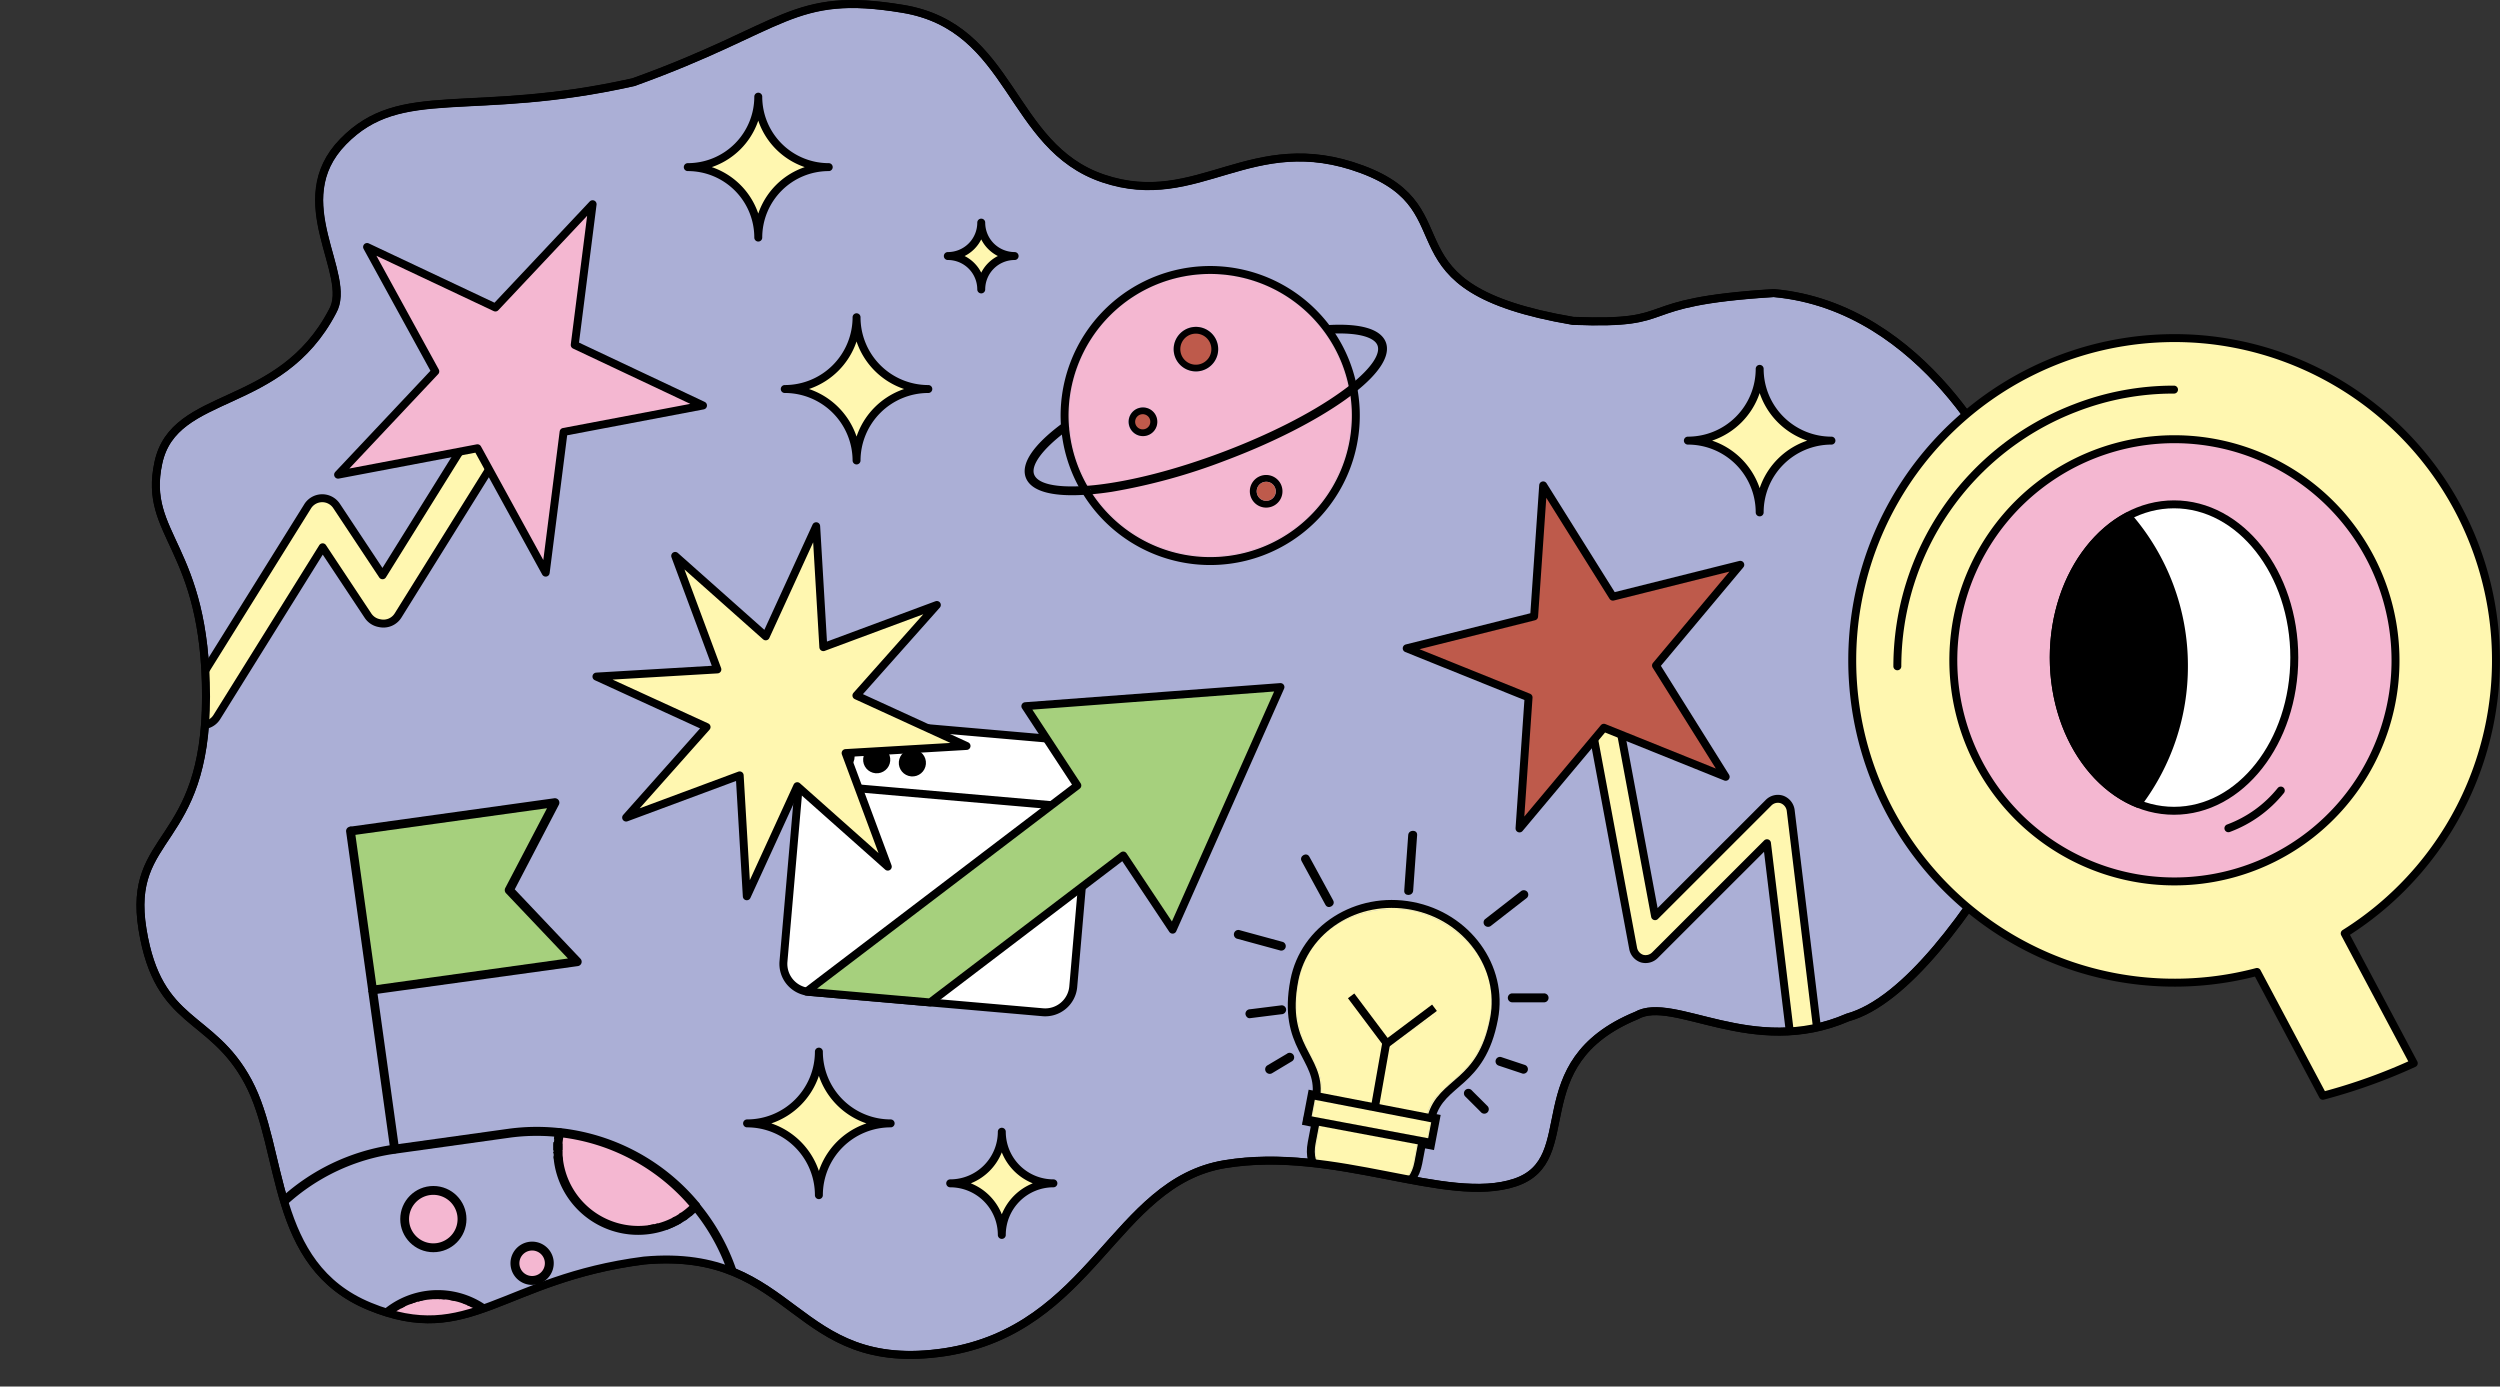 <svg xmlns="http://www.w3.org/2000/svg" xmlns:xlink="http://www.w3.org/1999/xlink" viewBox="0 0 629.79 349.29"><rect x="0" y="0" width="629.79" height="349.29" fill="#333333" stroke="none"/><defs><style>.cls-1,.cls-14,.cls-17,.cls-9{fill:none;}.cls-1,.cls-10,.cls-11,.cls-14,.cls-17,.cls-2,.cls-3,.cls-5,.cls-6,.cls-7,.cls-8,.cls-9{stroke:#000;}.cls-1,.cls-10,.cls-14,.cls-17{stroke-miterlimit:10;}.cls-1,.cls-11,.cls-2,.cls-3,.cls-5,.cls-6,.cls-7,.cls-8,.cls-9{stroke-width:2px;}.cls-11,.cls-2,.cls-3,.cls-5,.cls-6,.cls-7,.cls-8,.cls-9{stroke-linecap:round;stroke-linejoin:round;}.cls-15,.cls-3{fill:#abafd6;}.cls-4{clip-path:url(#clip-path);}.cls-18,.cls-5{fill:#fff7b0;}.cls-12,.cls-6{fill:#f4b7d1;}.cls-13,.cls-7{fill:#be5a4b;}.cls-8{fill:#fff;}.cls-11,.cls-16{fill:#a6d07d;}.cls-17{stroke-width:0.5px;}</style><clipPath id="clip-path" transform="translate(34.37)"><path class="cls-1" d="M470,119.32s-18.95-42-57.52-45.47c-37.24,2.31-22.61,8.08-50.6,7-49.44-8.4-25.2-27.77-53.13-38.17S267.53,53.06,243.59,45,221,6.86,193.06,2.24,163.8,6.86,125.23,20.72c-41.22,9.24-58.51,0-73.14,15s2.66,33.5-2.66,42.74C36.13,103.88,9.53,98.1,5.54,116.58s12,20.79,12,58.91-20,34.13-16,58.64,17.29,21.05,26.6,38.38,5.32,46.19,30.59,56.59,33.25-6.93,69.15-11.55c38.57-3.47,37.24,28.87,75.81,23.1,37.23-5.78,42.55-42.74,70.48-47.36s55.86,10.4,73.15,4.62,1.33-30,30.57-42.07c9.32-5.28,29.27,10.89,53.21.5,29.26-8.09,64.16-88.85,64.16-88.85Z"/></clipPath></defs><g id="Layer_2" data-name="Layer 2"><g id="Layer_1-2" data-name="Layer 1"><circle class="cls-2" cx="478.97" cy="176.75" r="2.1"/><path class="cls-3" d="M470,119.29s-19-42-57.52-45.48c-37.23,2.31-22.6,8.09-50.6,7-49.44-8.4-25.2-27.78-53.13-38.17S267.51,53,243.57,44.94,221,6.82,193,2.2s-29.26,4.62-67.82,18.48c-41.23,9.24-58.52,0-73.15,15s2.66,33.49-2.66,42.73C36.1,103.84,9.51,98.07,5.52,116.55s12,20.79,12,58.9-19.95,34.14-16,58.65,17.29,21.05,26.6,38.37,5.32,46.2,30.58,56.6,33.25-6.93,69.16-11.55c38.56-3.47,37.23,28.87,75.8,23.1,37.24-5.78,42.56-42.74,70.49-47.36s55.85,10.4,73.14,4.62,1.33-30,30.58-42.07c9.32-5.28,29.27,10.89,53.2.49,29.26-8.08,64.17-88.84,64.17-88.84Z" transform="translate(34.37)"/><g class="cls-4"><path class="cls-5" d="M-29,208.2a4.32,4.32,0,0,1-2.35-.66,4.35,4.35,0,0,1-1.39-6L-2.5,153.08a4.33,4.33,0,0,1,3.62-2h0A4.35,4.35,0,0,1,4.8,153l11.57,17.48,26.7-42.83a4.33,4.33,0,0,1,7.35-.19L62,144.92,88.73,102a4.34,4.34,0,0,1,7.37,4.59L65.89,155.08A4.34,4.34,0,0,1,61.33,157l-.25-.05a4.35,4.35,0,0,1-2.74-1.85L46.91,137.87,20.27,180.62a4.36,4.36,0,0,1-4.56,2l-.24-.05a4.38,4.38,0,0,1-2.75-1.86L1.29,163.41l-26.64,42.74A4.32,4.32,0,0,1-29,208.2Z" transform="translate(34.37)"/><polygon class="cls-6" points="149.29 51.44 144.78 86.9 177.1 102.15 141.98 108.81 137.47 144.26 120.28 112.92 85.17 119.58 109.66 93.56 92.47 62.22 124.8 77.47 149.29 51.44"/><path class="cls-5" d="M463.69,314.75a3.42,3.42,0,0,1-2.35-3.11l-4-54.58L425,286.55a3.32,3.32,0,0,1-3.42.72,3.43,3.43,0,0,1-2.1-2.85l-8.72-72-28.15,28.14a3.34,3.34,0,0,1-3.32.93l0,0a3.36,3.36,0,0,1-2.26-2.66l-11.38-61a4,4,0,0,1,2.69-4.55,3.23,3.23,0,0,1,4,2.68l10.23,54.84,28.53-28.52a3.29,3.29,0,0,1,3.46-.87,3.42,3.42,0,0,1,2.19,2.87l8.76,72.38,32.66-29.75a3.29,3.29,0,0,1,3.49-.69,3.45,3.45,0,0,1,2.05,3l4.53,61.47a3.92,3.92,0,0,1-3.15,4.21A3.2,3.2,0,0,1,463.69,314.75Z" transform="translate(34.37)"/><polygon class="cls-7" points="388.75 122.27 406.31 150.31 438.41 142.28 417.17 167.65 434.73 195.69 404.04 183.33 382.79 208.7 385.07 175.69 354.37 163.32 386.47 155.28 388.75 122.27"/><path class="cls-5" d="M199.49,98A18.08,18.08,0,0,0,181.41,116,18.08,18.08,0,0,0,163.32,98a18.08,18.08,0,0,0,18.09-18.08A18.07,18.07,0,0,0,199.49,98Z" transform="translate(34.37)"/><path class="cls-5" d="M174.4,42.1a17.75,17.75,0,0,0-17.75,17.75A17.74,17.74,0,0,0,138.89,42.1a17.75,17.75,0,0,0,17.76-17.75A17.75,17.75,0,0,0,174.4,42.1Z" transform="translate(34.37)"/><path class="cls-5" d="M221.23,64.5a8.41,8.41,0,0,0-8.41,8.41,8.41,8.41,0,0,0-8.42-8.41,8.41,8.41,0,0,0,8.42-8.42A8.42,8.42,0,0,0,221.23,64.5Z" transform="translate(34.37)"/><path class="cls-8" d="M228.31,255l-58.85-5.13A7.08,7.08,0,0,1,163,242.2l4.74-54.41a7.08,7.08,0,0,1,7.67-6.44l58.85,5.13a7.08,7.08,0,0,1,6.44,7.66L236,248.56A7.09,7.09,0,0,1,228.31,255Z" transform="translate(34.37)"/><line class="cls-9" x1="201.31" y1="197.3" x2="274.26" y2="203.65"/><circle class="cls-10" cx="211.87" cy="190.6" r="2.92"/><circle class="cls-10" cx="186.48" cy="191.38" r="2.92" transform="translate(14.01 360.55) rotate(-85.02)"/><circle class="cls-10" cx="195.46" cy="192.17" r="2.92" transform="translate(21.43 370.22) rotate(-85.02)"/><polygon class="cls-11" points="258.3 177.9 271.4 197.88 203.17 249.81 234.32 252.53 282.96 215.51 295.4 234.2 322.57 173.08 258.3 177.9"/><polygon class="cls-5" points="213.02 189.71 243.49 187.92 215.74 175.21 236.01 152.4 207.41 163.03 205.61 132.56 192.9 160.31 170.09 140.04 180.72 168.64 150.25 170.44 178 183.15 157.73 205.96 186.34 195.33 188.13 225.79 200.84 198.05 223.65 218.32 213.02 189.71"/><path d="M314.29,86.39c1.19,3-1.51,7.29-7.63,12.1-.07-.45-.16-.89-.25-1.34,5.24-4.24,7.66-7.92,6.72-10.32s-5.38-3.61-12.46-3.24h-.15c-.16-.23-.32-.46-.49-.68a.61.61,0,0,1,.58-.51C308.38,82,313.11,83.37,314.29,86.39Z" transform="translate(34.37)"/><path class="cls-12" d="M306.66,98.49l.09.56a36.67,36.67,0,0,1-67.33,25.06l1.35-.1a35.48,35.48,0,0,0,64.81-24.7C306,99,306.31,98.77,306.66,98.49Z" transform="translate(34.37)"/><path d="M306.41,97.15c.09.45.18.89.25,1.34-.35.28-.71.55-1.08.82v-.08c-.07-.42-.14-.84-.22-1.25Z" transform="translate(34.37)"/><path class="cls-12" d="M306.41,97.15l-1.06.83a35.48,35.48,0,0,0-69.92,12.07,35.17,35.17,0,0,0,4.63,12.81l-1.34.1a36.55,36.55,0,0,1-4.47-12.73c-.11-.69-.19-1.37-.26-2a.59.59,0,0,0,.08-.79.51.51,0,0,0-.16-.13A36.68,36.68,0,0,1,300,82.9a.49.49,0,0,0,0,.12.6.6,0,0,0,.5.56A36.33,36.33,0,0,1,306.41,97.15Z" transform="translate(34.37)"/><path d="M305.57,99.23v.08l-1.26.93c-7.55,5.39-18.25,10.83-30.14,15.3a148.24,148.24,0,0,1-28.6,7.87c-1.45.22-2.86.4-4.21.53l-.6.07c-.25-.38-.48-.76-.71-1.15l1.19-.11c9.17-.94,20.71-3.9,32.5-8.34s22.38-9.81,29.84-15.14c.61-.43,1.2-.87,1.76-1.29C305.43,98.39,305.5,98.81,305.57,99.23Z" transform="translate(34.37)"/><path class="cls-12" d="M304.32,100.24l1.26-.93A35.48,35.48,0,0,1,240.77,124l.6-.07c1.35-.13,2.76-.31,4.21-.53a148.24,148.24,0,0,0,28.6-7.87C286.07,111.07,296.77,105.63,304.32,100.24Zm-16.15,23a3.61,3.61,0,1,0-3,4.12A3.61,3.61,0,0,0,288.17,123.21Z" transform="translate(34.37)"/><path class="cls-12" d="M305.35,98c-.56.42-1.15.86-1.76,1.29-7.46,5.33-18.06,10.72-29.84,15.14s-23.33,7.4-32.5,8.34l-1.19.11a35.17,35.17,0,0,1-4.63-12.81A35.48,35.48,0,0,1,305.35,98ZM272.46,87.11a5.62,5.62,0,1,0-4.69,6.39A5.62,5.62,0,0,0,272.46,87.11ZM257.07,105.7a3.61,3.61,0,1,0-3,4.12A3.59,3.59,0,0,0,257.07,105.7Z" transform="translate(34.37)"/><path d="M300,82.9c.17.22.33.45.49.68A.6.6,0,0,1,300,83,.49.49,0,0,1,300,82.9Z" transform="translate(34.37)"/><path d="M284.06,120.2a3.61,3.61,0,1,1-3,4.11A3.61,3.61,0,0,1,284.06,120.2Zm2.92,3.2a2.4,2.4,0,1,0-2,2.74A2.41,2.41,0,0,0,287,123.4Z" transform="translate(34.37)"/><circle class="cls-13" cx="318.98" cy="123.76" r="2.4"/><path d="M266.06,82.41a5.61,5.61,0,1,1-4.7,6.41A5.62,5.62,0,0,1,266.06,82.41Zm5.21,4.88a4.41,4.41,0,1,0-3.68,5A4.41,4.41,0,0,0,271.27,87.29Z" transform="translate(34.37)"/><path class="cls-13" d="M266.24,83.6a4.41,4.41,0,1,1-3.68,5A4.41,4.41,0,0,1,266.24,83.6Z" transform="translate(34.37)"/><path d="M253,102.69a3.61,3.61,0,1,1-3,4.11A3.59,3.59,0,0,1,253,102.69Zm2.92,3.19a2.4,2.4,0,1,0-2,2.75A2.41,2.41,0,0,0,255.88,105.88Z" transform="translate(34.37)"/><path class="cls-13" d="M253.14,103.87a2.41,2.41,0,1,1-2,2.74A2.41,2.41,0,0,1,253.14,103.87Z" transform="translate(34.37)"/><path d="M240.06,122.86c.23.39.46.77.71,1.15l-1.35.1c-.24-.37-.47-.76-.7-1.15Z" transform="translate(34.37)"/><path d="M238.72,123c.23.39.46.78.7,1.15-8.4.62-13.66-.76-14.89-3.93s1.74-7.68,8.67-12.88a.59.59,0,0,1,.71,0c0,.31.05.61.08.92a.08.08,0,0,1-.05,0c-6.26,4.71-9.26,8.91-8.25,11.51S231.36,123.41,238.72,123Z" transform="translate(34.37)"/><path d="M234.07,107.4a.59.59,0,0,1-.08.79c0-.31-.06-.61-.08-.92A.51.51,0,0,1,234.07,107.4Z" transform="translate(34.37)"/><path class="cls-1" d="M306.66,98.49l.09.56a36.67,36.67,0,0,1-67.33,25.06c-.24-.37-.47-.76-.7-1.15a36.55,36.55,0,0,1-4.47-12.73c-.11-.69-.19-1.37-.26-2,0-.31-.06-.61-.08-.92A36.68,36.68,0,0,1,300,82.9c.17.22.33.45.49.68a36.33,36.33,0,0,1,5.89,13.57C306.5,97.6,306.59,98,306.66,98.49Z" transform="translate(34.37)"/><path class="cls-14" d="M305.58,99.31l-1.26.93c-7.55,5.39-18.25,10.83-30.14,15.3a148.24,148.24,0,0,1-28.6,7.87c-1.45.22-2.86.4-4.21.53l-.6.07-1.35.1c-8.4.62-13.66-.76-14.89-3.93s1.74-7.68,8.67-12.88a.59.59,0,0,1,.71,0,.51.51,0,0,1,.16.13.59.59,0,0,1-.08.79.08.08,0,0,1-.05,0c-6.26,4.71-9.26,8.91-8.25,11.51s5.67,3.66,13,3.21l1.34-.1,1.19-.11c9.17-.94,20.71-3.9,32.5-8.34s22.38-9.81,29.84-15.14c.61-.43,1.2-.87,1.76-1.29l1.06-.83c5.24-4.24,7.66-7.92,6.72-10.32s-5.38-3.61-12.46-3.24h-.15A.6.6,0,0,1,300,83a.49.49,0,0,1,0-.12.61.61,0,0,1,.58-.51c7.77-.4,12.5,1,13.68,4s-1.51,7.29-7.63,12.1C306.31,98.77,306,99,305.58,99.31Z" transform="translate(34.37)"/><path class="cls-14" d="M266.24,83.6a4.41,4.41,0,1,0,5,3.69A4.41,4.41,0,0,0,266.24,83.6Z" transform="translate(34.37)"/><path class="cls-14" d="M285.16,127.33a3.61,3.61,0,1,1,3-4.12A3.6,3.6,0,0,1,285.16,127.33Z" transform="translate(34.37)"/><path class="cls-14" d="M253.14,103.87a2.41,2.41,0,1,0,2.74,2A2.41,2.41,0,0,0,253.14,103.87Z" transform="translate(34.37)"/><path d="M153.19,329.66l0,.1a.85.85,0,0,1-.74,1h0l-58.07,8.07a.88.88,0,0,0,.64-.45.81.81,0,0,0,0-.77l-.27-.59,56.57-7.86a51,51,0,0,0-10.57-24l.69-.68a.86.86,0,0,0,0-1.16A52.64,52.64,0,0,1,153.19,329.66Z" transform="translate(34.37)"/><path class="cls-15" d="M151.36,329.14,94.79,337h0a15.42,15.42,0,0,0-.76-1.39,6.46,6.46,0,0,0-.44-.71,4.93,4.93,0,0,0-.42-.63,6.86,6.86,0,0,0-.46-.64c-.35-.46-.72-.9-1.1-1.33q-.21-.24-.45-.48A15.19,15.19,0,0,0,90,330.7l-.59-.51c-.21-.17-.41-.35-.63-.5a7.47,7.47,0,0,0-.63-.48,7.66,7.66,0,0,0-.66-.45c-.44-.3-.89-.57-1.35-.83a21.08,21.08,0,0,0-25.2,3.5,21.52,21.52,0,0,0-2.64,3.23c-.15.24-.31.47-.45.71s-.29.48-.41.72-.28.49-.4.74-.25.5-.35.75-.25.53-.36.81-.2.49-.28.74-.19.52-.27.78a8.1,8.1,0,0,0-.24.8c-.07.23-.14.48-.19.7s-.14.62-.2.92a1.29,1.29,0,0,0,0,.19L21.44,347.2a51.2,51.2,0,0,1,43.73-56.84l28.62-4a51,51,0,0,1,11.77-.27c0,.3-.09.6-.13.89s-.07.5-.08.74,0,.53-.06.8,0,.4,0,.6,0,.45,0,.68,0,.21,0,.32a2.67,2.67,0,0,0,0,.4c0,.24,0,.49,0,.73a4.89,4.89,0,0,0,0,.55l.09.81a21.13,21.13,0,0,0,28.16,16.92l.7-.28c.27-.1.53-.21.8-.34s.49-.22.74-.36a0,0,0,0,0,.05,0,5.52,5.52,0,0,0,.72-.38s0,0,0,0c.2-.11.4-.22.58-.34s.61-.37.9-.57.4-.27.6-.42.56-.41.82-.63.34-.27.5-.41l.75-.67A51,51,0,0,1,151.36,329.14Zm-46.53-11.62a5.2,5.2,0,1,0-4.44,5.87A5.21,5.21,0,0,0,104.83,317.52ZM82.81,306a8.09,8.09,0,1,0-6.9,9.13A8.11,8.11,0,0,0,82.81,306ZM47.18,322.61a5.2,5.2,0,1,0-4.43,5.88A5.2,5.2,0,0,0,47.18,322.61Z" transform="translate(34.37)"/><path d="M141.52,303.27a.86.86,0,0,1,0,1.16l-.69.68-.75.67c-.16.14-.32.28-.5.41s-.53.43-.82.63a6.42,6.42,0,0,1-.6.42q-.44.3-.9.57c-.18.12-.38.23-.58.34,0,0,0,0,0,0-.24.14-.47.26-.72.38a0,0,0,0,1-.05,0c-.25.13-.49.25-.74.36s-.54.23-.8.34l-.7.28a21.13,21.13,0,0,1-28.16-16.92l-.09-.81a5.35,5.35,0,0,1,0-.55c0-.24,0-.49,0-.73a2.67,2.67,0,0,1,0-.4c0-.11,0-.21,0-.32s0-.46,0-.68,0-.4,0-.6,0-.53.06-.8.05-.49.08-.74.09-.59.13-.89.13-.65.2-1a.85.85,0,0,1,.92-.67h0a.8.8,0,0,1,.61.36.82.82,0,0,1,.13.68c0,.25-.11.51-.14.77h0a.11.11,0,0,0,0,.08,16.85,16.85,0,0,0-.22,1.72,8.27,8.27,0,0,0,0,.86c0,.25,0,.5,0,.75v.16c0,.27,0,.54,0,.81s0,.57.06.86.06.58.1.87A19.38,19.38,0,0,0,129,308.91q.75-.11,1.5-.27l.09,0a6.82,6.82,0,0,0,.78-.19,18.68,18.68,0,0,0,3.77-1.44l.55-.29c.38-.21.76-.44,1.13-.69.17-.1.33-.22.5-.33a18.34,18.34,0,0,0,2.34-1.9l.55-.55a.93.93,0,0,1,.66-.27A.88.88,0,0,1,141.52,303.27Z" transform="translate(34.37)"/><path d="M141.52,303.27a.88.88,0,0,0-.63-.32.93.93,0,0,0-.66.27l-.55.55a50.87,50.87,0,0,0-32.38-17.48c0-.26.09-.52.14-.77a.82.82,0,0,0-.13-.68.8.8,0,0,0-.61-.36A52.58,52.58,0,0,1,141.52,303.27Z" transform="translate(34.37)"/><path d="M139.54,306.19c.18-.13.34-.27.5-.41C139.88,305.92,139.72,306.06,139.54,306.19Z" transform="translate(34.37)"/><path class="cls-12" d="M139.68,303.77a18.34,18.34,0,0,1-2.34,1.9c-.17.11-.33.23-.5.33-.37.25-.75.48-1.13.69-.18.1-.36.2-.55.29a18.68,18.68,0,0,1-3.77,1.44,7.38,7.38,0,0,1-.78.19l-.09,0q-.75.17-1.5.27a19.38,19.38,0,0,1-21.84-16.51c0-.29-.07-.58-.1-.87s0-.57-.06-.86,0-.54,0-.81v-.16c0-.25,0-.5,0-.75s0-.57,0-.86a16.85,16.85,0,0,1,.22-1.72.24.24,0,0,1,0-.08A50.87,50.87,0,0,1,139.68,303.77Z" transform="translate(34.37)"/><path d="M138.12,307.24a6.42,6.42,0,0,0,.6-.42C138.52,307,138.33,307.11,138.12,307.24Z" transform="translate(34.37)"/><path d="M136.84,306c.17-.1.33-.22.5-.33C137.17,305.78,137,305.9,136.84,306Z" transform="translate(34.37)"/><path d="M136.64,308.15c.2-.11.4-.22.58-.34C137,307.93,136.84,308,136.64,308.15Z" transform="translate(34.37)"/><path d="M135.9,308.54c.25-.12.48-.24.72-.38A5.52,5.52,0,0,1,135.9,308.54Z" transform="translate(34.37)"/><path d="M135.16,307c.19-.09.37-.19.55-.29Z" transform="translate(34.37)"/><path d="M135.85,308.57c-.25.14-.49.25-.74.36C135.36,308.82,135.6,308.7,135.85,308.57Z" transform="translate(34.37)"/><path d="M134.31,309.27c.26-.11.53-.21.8-.34C134.84,309.06,134.58,309.17,134.31,309.27Z" transform="translate(34.37)"/><path d="M133.61,309.55l.7-.28Z" transform="translate(34.37)"/><path d="M130.61,308.61a7.38,7.38,0,0,0,.78-.19A6.82,6.82,0,0,1,130.61,308.61Z" transform="translate(34.37)"/><path d="M129,308.91q.75-.11,1.5-.27Q129.77,308.81,129,308.91Z" transform="translate(34.37)"/><path d="M106.14,201.7a.88.88,0,0,1,.06.91L95,224.08l16.67,17.6a.86.86,0,0,1-.51,1.45l-50.66,7-.24-1.72,49-6.81L93.27,224.83a.9.9,0,0,1-.14-1l10.75-20.54-49,6.81-.12-.85a.86.86,0,0,0-1-.74l51.52-7.17A.9.9,0,0,1,106.14,201.7Z" transform="translate(34.37)"/><path class="cls-16" d="M103.88,203.29,93.13,223.83a.9.9,0,0,0,.14,1l15.94,16.81-49,6.81L54.89,210.1Z" transform="translate(34.37)"/><path d="M107.3,286.29a.24.24,0,0,0,0,.08.11.11,0,0,1,0-.08Z" transform="translate(34.37)"/><path d="M106.68,284.48a.85.85,0,0,0-.92.67c-.07.31-.14.64-.2,1a51,51,0,0,0-11.77.27l-28.62,4a.88.88,0,0,0,.74-1l-.12-.85,27.76-3.86A52.48,52.48,0,0,1,106.68,284.48Z" transform="translate(34.37)"/><path d="M107.06,288.09c0,.29,0,.57,0,.86A8.27,8.27,0,0,1,107.06,288.09Z" transform="translate(34.37)"/><path d="M107,289c0,.25,0,.5,0,.75C107,289.45,107,289.2,107,289Z" transform="translate(34.37)"/><path d="M107,289.86c0,.27,0,.54,0,.81C107,290.4,107,290.13,107,289.86Z" transform="translate(34.37)"/><path d="M107,290.67c0,.29,0,.57.06.86C107.05,291.24,107,291,107,290.67Z" transform="translate(34.37)"/><path d="M107.08,291.53c0,.29.06.58.1.87C107.14,292.11,107.11,291.82,107.08,291.53Z" transform="translate(34.37)"/><path d="M105.56,286.11c0,.3-.09.6-.13.89C105.47,286.71,105.52,286.41,105.56,286.11Z" transform="translate(34.37)"/><path d="M105.35,287.74c0,.27,0,.53-.06.8C105.3,288.27,105.32,288,105.35,287.74Z" transform="translate(34.37)"/><path d="M105.29,288.54q0,.3,0,.6Q105.26,288.84,105.29,288.54Z" transform="translate(34.37)"/><path d="M105.26,289.14c0,.22,0,.44,0,.68C105.25,289.59,105.25,289.36,105.26,289.14Z" transform="translate(34.37)"/><path d="M105.26,290.14a2.67,2.67,0,0,0,0,.4A2.67,2.67,0,0,1,105.26,290.14Z" transform="translate(34.37)"/><path d="M105.31,291.27a5.35,5.35,0,0,0,0,.55A4.89,4.89,0,0,1,105.31,291.27Z" transform="translate(34.37)"/><path d="M99,313.08A5.2,5.2,0,1,1,94.52,319,5.21,5.21,0,0,1,99,313.08Zm4.15,4.68a3.47,3.47,0,1,0-3,3.91A3.45,3.45,0,0,0,103.11,317.76Z" transform="translate(34.37)"/><path class="cls-12" d="M99.19,314.81a3.46,3.46,0,1,1-3,3.9A3.45,3.45,0,0,1,99.19,314.81Z" transform="translate(34.37)"/><path d="M95.06,337.59a.81.81,0,0,1,0,.77.88.88,0,0,1-.64.45.87.87,0,0,1-.9-.5c-.16-.35-.33-.7-.52-1.05a6.65,6.65,0,0,0-.33-.58,20.05,20.05,0,0,0-1.73-2.52l-.48-.56a19.45,19.45,0,0,0-5.75-4.46l-.65-.32h0c-.23-.11-.44-.2-.67-.29l-.39-.17-.57-.21a15.54,15.54,0,0,0-2.21-.65,4.71,4.71,0,0,0-.54-.12,4.37,4.37,0,0,0-.5-.09,12.24,12.24,0,0,0-1.48-.2c-.24,0-.47,0-.72-.06s-.49,0-.75,0h-.63c-.27,0-.53,0-.79,0s-.42,0-.63.05l-.94.1-.94.16c-.21,0-.41.08-.62.13s-.51.11-.76.19-.41.1-.61.17l-.71.23-.68.26a13.79,13.79,0,0,0-1.37.59l-.45.23c-.16.08-.33.16-.49.26-.49.27-1,.56-1.43.86l-.51.37q-.28.19-.57.42c-.3.22-.58.46-.87.7l-.49.46a6.44,6.44,0,0,0-.53.51c-.17.17-.34.33-.5.52-.33.36-.65.72-1,1.1-.16.19-.3.38-.45.59a19.69,19.69,0,0,0-1.55,2.47c-.12.22-.23.44-.33.67s-.21.44-.31.66a19.31,19.31,0,0,0-.76,2.09l-.21.72c-.06.25-.12.5-.17.73-.09.39-.15.77-.21,1.15a.87.87,0,0,1-1.48.48.81.81,0,0,1-.23-.73c0-.28.09-.55.14-.83s.12-.61.2-.92.12-.47.19-.7.15-.53.24-.8.18-.53.27-.78.18-.5.28-.74.23-.55.36-.81.23-.5.35-.75.26-.49.4-.74.27-.49.41-.72l.45-.71A21.52,21.52,0,0,1,61,331.43a21.08,21.08,0,0,1,25.2-3.5c.46.26.91.53,1.35.83.23.14.44.29.66.45s.43.32.63.48.42.33.63.5l.59.51a15.19,15.19,0,0,1,1.14,1.13l.45.48c.38.43.75.87,1.1,1.33.16.21.31.42.46.64s.29.42.42.63a6.46,6.46,0,0,1,.44.71c.28.45.52.91.76,1.39h0Z" transform="translate(34.37)"/><path d="M94.78,337c-.24-.48-.48-.94-.76-1.39A15.42,15.42,0,0,1,94.78,337Z" transform="translate(34.37)"/><path d="M94.39,338.81,56,344.14a.86.86,0,0,0,.74-.73c.06-.38.12-.76.21-1.15l36-5c.19.35.36.7.52,1.05A.87.87,0,0,0,94.39,338.81Z" transform="translate(34.37)"/><path d="M93.58,334.91c-.13-.21-.27-.43-.42-.63A4.93,4.93,0,0,1,93.58,334.91Z" transform="translate(34.37)"/><path d="M93.16,334.28c-.15-.22-.3-.43-.46-.64A6.86,6.86,0,0,1,93.16,334.28Z" transform="translate(34.37)"/><path d="M93,337.26c-.11-.2-.22-.4-.33-.58A6.65,6.65,0,0,1,93,337.26Z" transform="translate(34.37)"/><path class="cls-12" d="M92.64,336.68c.11.18.22.38.33.58l-36,5c.06-.25.12-.49.17-.73l.21-.72a19.31,19.31,0,0,1,.76-2.09c.1-.22.2-.45.31-.66s.21-.45.33-.67a19.69,19.69,0,0,1,1.55-2.47c.15-.21.29-.4.45-.59.3-.38.62-.74,1-1.1.16-.18.33-.35.5-.52a6.44,6.44,0,0,1,.53-.51l.49-.46c.29-.24.57-.48.87-.7s.38-.29.57-.42l.51-.37c.46-.3.94-.59,1.43-.86.16-.1.33-.18.49-.26l.45-.23a13.79,13.79,0,0,1,1.37-.59c.22-.09.45-.19.68-.26l.71-.23c.2-.07.41-.12.61-.17s.51-.13.76-.19.41-.1.62-.13l.94-.16.94-.1c.21,0,.42,0,.63-.05s.52,0,.79,0h.63c.26,0,.5,0,.75,0a5.83,5.83,0,0,1,.72.06,12.24,12.24,0,0,1,1.48.2,4.37,4.37,0,0,1,.5.09,4.71,4.71,0,0,1,.54.12,15.54,15.54,0,0,1,2.21.65l.57.21.39.17.67.29h0l.65.32a19.45,19.45,0,0,1,5.75,4.46l.48.56A20.05,20.05,0,0,1,92.64,336.68Z" transform="translate(34.37)"/><path d="M91.6,332.31l-.45-.48Q91.39,332.07,91.6,332.31Z" transform="translate(34.37)"/><path d="M90.91,334.16l-.48-.56Z" transform="translate(34.37)"/><path d="M90,330.7l-.59-.51Z" transform="translate(34.37)"/><path d="M89.42,330.19c-.21-.17-.41-.34-.63-.5C89,329.84,89.21,330,89.42,330.19Z" transform="translate(34.37)"/><path d="M88.79,329.69c-.2-.16-.41-.33-.63-.48A7.47,7.47,0,0,1,88.79,329.69Z" transform="translate(34.37)"/><path d="M88.16,329.21c-.22-.16-.43-.31-.66-.45A7.66,7.66,0,0,1,88.16,329.21Z" transform="translate(34.37)"/><path d="M84.68,329.14l-.65-.32Z" transform="translate(34.37)"/><path d="M84,328.82l-.67-.29C83.58,328.62,83.79,328.71,84,328.82Z" transform="translate(34.37)"/><path d="M73.68,299.1a8.09,8.09,0,1,1-6.9,9.13A8.11,8.11,0,0,1,73.68,299.1Zm7.41,7.14a6.36,6.36,0,1,0-5.42,7.16A6.37,6.37,0,0,0,81.09,306.24Z" transform="translate(34.37)"/><path d="M83,328.36l-.57-.21Z" transform="translate(34.37)"/><path class="cls-12" d="M73.92,300.81A6.36,6.36,0,1,1,68.49,308,6.37,6.37,0,0,1,73.92,300.81Z" transform="translate(34.37)"/><path d="M80.18,327.5a4.71,4.71,0,0,0-.54-.12A4.71,4.71,0,0,1,80.18,327.5Z" transform="translate(34.37)"/><path d="M79.64,327.38a4.37,4.37,0,0,0-.5-.09A4.37,4.37,0,0,1,79.64,327.38Z" transform="translate(34.37)"/><path d="M77.66,327.09a5.83,5.83,0,0,0-.72-.06C77.19,327,77.42,327.06,77.66,327.09Z" transform="translate(34.37)"/><path d="M76.94,327c-.25,0-.49,0-.75,0Q76.58,327,76.94,327Z" transform="translate(34.37)"/><path d="M75.56,327c-.27,0-.53,0-.79,0C75,327,75.29,327,75.56,327Z" transform="translate(34.37)"/><path d="M74.77,327c-.21,0-.42,0-.63.05C74.35,327,74.56,327,74.77,327Z" transform="translate(34.37)"/><path d="M72.26,327.33c-.21,0-.41.08-.62.13C71.85,327.41,72.05,327.36,72.26,327.33Z" transform="translate(34.37)"/><path d="M71.64,327.46c-.25.06-.51.11-.76.19C71.13,327.57,71.39,327.52,71.64,327.46Z" transform="translate(34.37)"/><path d="M65.79,288.53l.12.85a.87.87,0,0,1-1.72.24l-.11-.85.85-.13Z" transform="translate(34.37)"/><path d="M60.46,250.17l5.33,38.36-.86.11-.85.13-5.45-39.22a.85.85,0,0,0,1,.74Z" transform="translate(34.37)"/><path d="M60.22,248.45l.24,1.72-.86.12a.85.85,0,0,1-1-.74l-5.57-40.06a.86.86,0,1,1,1.71-.24l.12.85Z" transform="translate(34.37)"/><path d="M70.27,327.82l-.71.23Z" transform="translate(34.37)"/><path d="M64.19,289.62a.88.88,0,0,0,1,.74A51.2,51.2,0,0,0,21.44,347.2l33.68-4.68a1.29,1.29,0,0,1,0-.19c0,.28-.1.55-.14.83a.81.81,0,0,0,.23.73.86.86,0,0,0,.74.25L20.81,349a.85.85,0,0,1-1-.73,52.94,52.94,0,0,1,44.24-59.53Z" transform="translate(34.37)"/><path d="M69.56,328.05c-.23.07-.46.17-.68.26Z" transform="translate(34.37)"/><path d="M67.51,328.9l-.45.23Z" transform="translate(34.37)"/><path d="M67.06,329.13c-.16.08-.33.16-.49.26C66.73,329.29,66.9,329.21,67.06,329.13Z" transform="translate(34.37)"/><path d="M65.14,330.25l-.51.37Z" transform="translate(34.37)"/><path d="M64.63,330.62q-.28.19-.57.42Q64.35,330.81,64.63,330.62Z" transform="translate(34.37)"/><path d="M63.19,331.74l-.49.46Z" transform="translate(34.37)"/><path d="M62.17,332.71c-.17.17-.34.34-.5.52C61.83,333,62,332.88,62.17,332.71Z" transform="translate(34.37)"/><path d="M60.72,334.33c-.16.19-.3.38-.45.59C60.42,334.71,60.56,334.52,60.72,334.33Z" transform="translate(34.37)"/><path d="M58.72,337.39c-.12.22-.23.44-.33.67C58.49,337.83,58.6,337.61,58.72,337.39Z" transform="translate(34.37)"/><path d="M58.31,334.66l-.45.71C58,335.13,58.16,334.9,58.31,334.66Z" transform="translate(34.37)"/><path d="M58.39,338.06c-.11.21-.21.44-.31.66C58.18,338.5,58.28,338.27,58.39,338.06Z" transform="translate(34.37)"/><path d="M57.86,335.37c-.14.23-.28.47-.41.72C57.57,335.85,57.71,335.61,57.86,335.37Z" transform="translate(34.37)"/><path d="M57.05,336.83c-.12.25-.24.5-.35.75C56.8,337.33,56.93,337.08,57.05,336.83Z" transform="translate(34.37)"/><path d="M57.32,340.81l-.21.72Z" transform="translate(34.37)"/><path d="M57.11,341.53c0,.24-.11.48-.17.73C57,342,57.05,341.78,57.11,341.53Z" transform="translate(34.37)"/><path d="M56.34,338.39c-.1.24-.19.48-.28.74C56.14,338.88,56.24,338.64,56.34,338.39Z" transform="translate(34.37)"/><path d="M56.06,339.13c-.09.25-.19.52-.27.78C55.87,339.65,56,339.38,56.06,339.13Z" transform="translate(34.37)"/><path d="M55.79,339.91c-.09.27-.17.53-.24.8A8.1,8.1,0,0,1,55.79,339.91Z" transform="translate(34.37)"/><path d="M55.55,340.71c-.07.23-.13.46-.19.7C55.41,341.19,55.48,340.94,55.55,340.71Z" transform="translate(34.37)"/><path d="M41.32,318.18A5.2,5.2,0,1,1,36.88,324,5.2,5.2,0,0,1,41.32,318.18Zm4.15,4.67a3.46,3.46,0,1,0-3,3.91A3.46,3.46,0,0,0,45.47,322.85Z" transform="translate(34.37)"/><path class="cls-12" d="M41.56,319.9a3.46,3.46,0,1,1-3,3.9A3.46,3.46,0,0,1,41.56,319.9Z" transform="translate(34.37)"/><path class="cls-17" d="M60.22,248.45l.24,1.72,5.33,38.36.12.85a.87.87,0,0,1-1.72.24l-.11-.85-5.45-39.22" transform="translate(34.37)"/><path class="cls-17" d="M53.79,208.51a.86.86,0,0,1,1,.74l.12.85" transform="translate(34.37)"/><path class="cls-17" d="M53.79,208.51l51.52-7.17a.9.9,0,0,1,.83.36.88.88,0,0,1,.06.91L95,224.08l16.67,17.6a.86.86,0,0,1-.51,1.45l-50.66,7-.86.12a.85.85,0,0,1-1-.74l-5.57-40.06A.86.86,0,0,1,53.79,208.51Z" transform="translate(34.37)"/><path class="cls-17" d="M60.22,248.45l49-6.81L93.27,224.83a.9.9,0,0,1-.14-1l10.75-20.54-49,6.81Z" transform="translate(34.37)"/><path class="cls-17" d="M139.68,303.77l.55-.55a.93.93,0,0,1,.66-.27.88.88,0,0,1,.63.32,52.64,52.64,0,0,1,11.67,26.39l0,.1a.85.85,0,0,1-.74,1h0l-58.07,8.07a.87.87,0,0,1-.9-.5c-.16-.35-.33-.7-.52-1.05a6.65,6.65,0,0,0-.33-.58" transform="translate(34.37)"/><path class="cls-17" d="M136.84,306c.17-.1.33-.22.5-.33" transform="translate(34.37)"/><path class="cls-17" d="M135.16,307c.19-.09.37-.19.55-.29" transform="translate(34.37)"/><path class="cls-17" d="M130.61,308.61a7.38,7.38,0,0,0,.78-.19" transform="translate(34.37)"/><path class="cls-17" d="M129,308.91q.75-.11,1.5-.27" transform="translate(34.37)"/><path class="cls-17" d="M107,289.86c0,.27,0,.54,0,.81s0,.57.06.86.06.58.1.87" transform="translate(34.37)"/><path class="cls-17" d="M107.06,288.09c0,.29,0,.57,0,.86s0,.5,0,.75" transform="translate(34.37)"/><path class="cls-17" d="M106.7,284.48a.8.8,0,0,1,.61.36.82.82,0,0,1,.13.68c0,.25-.11.51-.14.77a.24.24,0,0,0,0,.08" transform="translate(34.37)"/><path class="cls-17" d="M57.32,340.81l-.21.72c-.06.25-.12.5-.17.73-.09.39-.15.77-.21,1.15a.86.86,0,0,1-.74.73L20.81,349a.85.85,0,0,1-1-.73,52.94,52.94,0,0,1,44.24-59.53l.85-.13.86-.11,27.76-3.86a52.48,52.48,0,0,1,13.13-.19" transform="translate(34.37)"/><path class="cls-17" d="M58.72,337.39c-.12.22-.23.44-.33.67s-.21.44-.31.66" transform="translate(34.37)"/><path class="cls-17" d="M60.72,334.33c-.16.19-.3.38-.45.59" transform="translate(34.37)"/><path class="cls-17" d="M62.17,332.71c-.17.17-.34.33-.5.52" transform="translate(34.37)"/><path class="cls-17" d="M63.19,331.74l-.49.46" transform="translate(34.37)"/><path class="cls-17" d="M65.14,330.25l-.51.37q-.28.19-.57.42" transform="translate(34.37)"/><path class="cls-17" d="M67.51,328.9l-.45.23c-.16.08-.33.16-.49.26" transform="translate(34.37)"/><path class="cls-17" d="M70.27,327.82l-.71.23-.68.26" transform="translate(34.37)"/><path class="cls-17" d="M72.26,327.33c-.21,0-.41.08-.62.13s-.51.11-.76.19" transform="translate(34.37)"/><path class="cls-17" d="M75.56,327c-.27,0-.53,0-.79,0s-.42,0-.63.05" transform="translate(34.37)"/><path class="cls-17" d="M77.66,327.09c-.24,0-.47,0-.72-.06s-.49,0-.75,0" transform="translate(34.37)"/><path class="cls-17" d="M80.18,327.5a4.71,4.71,0,0,0-.54-.12,4.37,4.37,0,0,0-.5-.09" transform="translate(34.37)"/><path class="cls-17" d="M83,328.36l-.57-.21" transform="translate(34.37)"/><path class="cls-17" d="M84,328.82c-.23-.11-.44-.2-.67-.29" transform="translate(34.37)"/><path class="cls-17" d="M84.68,329.14l-.65-.32" transform="translate(34.37)"/><path class="cls-17" d="M90.91,334.16l-.48-.56" transform="translate(34.37)"/><path class="cls-17" d="M94,335.62c.28.45.52.91.76,1.39" transform="translate(34.37)"/><path class="cls-17" d="M92.7,333.64c.16.21.31.42.46.64s.29.42.42.63" transform="translate(34.37)"/><path class="cls-17" d="M91.15,331.83l.45.48" transform="translate(34.37)"/><path class="cls-17" d="M87.5,328.76c.23.14.44.29.66.45s.43.32.63.48.42.33.63.5l.59.51" transform="translate(34.37)"/><path class="cls-17" d="M57.45,336.09c.12-.24.26-.48.41-.72s.3-.47.45-.71" transform="translate(34.37)"/><path class="cls-17" d="M56.7,337.58c.1-.25.23-.5.35-.75" transform="translate(34.37)"/><path class="cls-17" d="M55.36,341.41c0-.22.12-.47.19-.7a8.1,8.1,0,0,1,.24-.8c.08-.26.17-.53.27-.78s.18-.49.28-.74" transform="translate(34.37)"/><path class="cls-17" d="M105.43,287c0-.29.09-.59.13-.89a51,51,0,0,0-11.77.27l-28.62,4A51.2,51.2,0,0,0,21.44,347.2l33.68-4.68a1.29,1.29,0,0,1,0-.19" transform="translate(34.37)"/><path class="cls-17" d="M105.25,289.82c0-.23,0-.46,0-.68s0-.4,0-.6,0-.53.06-.8" transform="translate(34.37)"/><path class="cls-17" d="M105.27,290.54a2.67,2.67,0,0,1,0-.4" transform="translate(34.37)"/><path class="cls-17" d="M105.36,291.82a5.35,5.35,0,0,1,0-.55" transform="translate(34.37)"/><path class="cls-17" d="M135.85,308.57c-.25.14-.49.25-.74.36s-.53.24-.8.34l-.7.28" transform="translate(34.37)"/><path class="cls-17" d="M136.62,308.16a5.52,5.52,0,0,1-.72.38" transform="translate(34.37)"/><path class="cls-17" d="M137.22,307.81c-.18.12-.38.23-.58.34" transform="translate(34.37)"/><path class="cls-17" d="M138.72,306.82c-.2.15-.39.29-.6.42" transform="translate(34.37)"/><path class="cls-17" d="M140,305.78c-.16.14-.32.28-.5.41" transform="translate(34.37)"/><path class="cls-17" d="M94.79,337l56.57-7.86a51,51,0,0,0-10.57-24" transform="translate(34.37)"/><path class="cls-17" d="M133.61,309.55a21.13,21.13,0,0,1-28.16-16.92l-.09-.81a4.89,4.89,0,0,1,0-.55c0-.24,0-.49,0-.73a2.67,2.67,0,0,1,0-.4c0-.11,0-.21,0-.32s0-.46,0-.68,0-.4,0-.6,0-.53.06-.8.05-.49.08-.74.09-.59.13-.89.13-.65.2-1a.85.85,0,0,1,.92-.67h0a52.58,52.58,0,0,1,34.82,18.79.86.86,0,0,1,0,1.16l-.69.68-.75.67c-.16.14-.32.28-.5.41s-.53.43-.82.63a6.42,6.42,0,0,1-.6.42q-.44.3-.9.57c-.18.12-.38.23-.58.34,0,0,0,0,0,0-.24.14-.47.26-.72.38a0,0,0,0,1-.05,0c-.25.13-.49.25-.74.36s-.54.23-.8.34Z" transform="translate(34.37)"/><path class="cls-17" d="M107.3,286.29h0a.11.11,0,0,0,0,.08,16.85,16.85,0,0,0-.22,1.72,8.27,8.27,0,0,0,0,.86c0,.25,0,.5,0,.75v.16c0,.27,0,.54,0,.81s0,.57.06.86.06.58.1.87A19.38,19.38,0,0,0,129,308.91q.75-.11,1.5-.27l.09,0a6.82,6.82,0,0,0,.78-.19,18.68,18.68,0,0,0,3.77-1.44l.55-.29c.38-.21.76-.44,1.13-.69.17-.1.33-.22.5-.33a18.34,18.34,0,0,0,2.34-1.9A50.87,50.87,0,0,0,107.3,286.29Z" transform="translate(34.37)"/><path class="cls-17" d="M94.39,338.81,56,344.14a.86.86,0,0,1-.74-.25.81.81,0,0,1-.23-.73c0-.28.09-.55.14-.83s.12-.61.2-.92.12-.47.19-.7.15-.53.24-.8.18-.53.27-.78.18-.5.28-.74.23-.55.36-.81.23-.5.35-.75.26-.49.4-.74.27-.49.41-.72l.45-.71A21.52,21.52,0,0,1,61,331.43a21.08,21.08,0,0,1,25.2-3.5c.46.26.91.53,1.35.83a7.66,7.66,0,0,1,.66.45,7.47,7.47,0,0,1,.63.48c.22.15.42.33.63.5l.59.51a15.19,15.19,0,0,1,1.14,1.13q.24.24.45.48c.38.43.75.87,1.1,1.33a6.86,6.86,0,0,1,.46.64,4.93,4.93,0,0,1,.42.63,6.46,6.46,0,0,1,.44.71,15.42,15.42,0,0,1,.76,1.39h0l.27.59a.81.81,0,0,1,0,.77A.88.88,0,0,1,94.39,338.81Z" transform="translate(34.37)"/><path class="cls-17" d="M56.94,342.26l36-5c-.11-.2-.22-.4-.33-.58a20.05,20.05,0,0,0-1.73-2.52l-.48-.56a19.45,19.45,0,0,0-5.75-4.46l-.65-.32h0l-.67-.29-.39-.17-.57-.21a15.54,15.54,0,0,0-2.21-.65,4.71,4.71,0,0,0-.54-.12,4.37,4.37,0,0,0-.5-.09,12.24,12.24,0,0,0-1.48-.2,5.83,5.83,0,0,0-.72-.06c-.25,0-.49,0-.75,0h-.63c-.27,0-.53,0-.79,0s-.42,0-.63.05l-.94.1-.94.16c-.21,0-.41.08-.62.13s-.51.11-.76.19-.41.1-.61.17l-.71.23c-.23.07-.46.17-.68.26a13.79,13.79,0,0,0-1.37.59l-.45.23c-.16.08-.33.16-.49.26-.49.27-1,.56-1.43.86l-.51.37q-.28.19-.57.42c-.3.22-.58.46-.87.7l-.49.46a6.44,6.44,0,0,0-.53.51c-.17.17-.34.34-.5.52-.33.36-.65.72-1,1.1-.16.19-.3.38-.45.59a19.69,19.69,0,0,0-1.55,2.47c-.12.22-.23.44-.33.67s-.21.44-.31.66a19.31,19.31,0,0,0-.76,2.09l-.21.72C57.06,341.77,57,342,56.94,342.26Z" transform="translate(34.37)"/><circle class="cls-17" cx="109.17" cy="307.11" r="8.09"/><path class="cls-17" d="M73.92,300.81a6.36,6.36,0,1,0,7.17,5.43A6.37,6.37,0,0,0,73.92,300.81Z" transform="translate(34.37)"/><path class="cls-17" d="M42.75,328.49a5.2,5.2,0,1,1,4.43-5.88A5.23,5.23,0,0,1,42.75,328.49Z" transform="translate(34.37)"/><path class="cls-17" d="M41.56,319.9a3.46,3.46,0,1,0,3.91,3A3.45,3.45,0,0,0,41.56,319.9Z" transform="translate(34.37)"/><path class="cls-17" d="M100.39,323.39a5.2,5.2,0,1,1,4.44-5.87A5.22,5.22,0,0,1,100.39,323.39Z" transform="translate(34.37)"/><path class="cls-17" d="M99.19,314.81a3.46,3.46,0,1,0,3.92,2.95A3.46,3.46,0,0,0,99.19,314.81Z" transform="translate(34.37)"/><path class="cls-18" d="M321.38,228.2c13.9,2.65,23.16,15.38,20.66,28.43-3.21,16.81-13.3,15.53-15.83,24.82l1.16.22-1.31,6.88-2.23-.43L322.9,293c-1.27,6.61-6.48,7.65-11.45,7.25-.23,1.19-2.32,1.7-4.1,1.36s-3.53-1.58-3.3-2.78c-4.78-1.45-9.24-4.34-8-10.95L297,283l-2.23-.43,1.31-6.88,1.17.22c1.09-9.66-8.79-12.08-5.57-28.9C294.18,234,307.47,225.54,321.38,228.2Zm19.51,28.21c3.27-17.09-12.2-25.62-19.73-27.06-7.92-1.52-25.11,1.07-28.32,17.88-3.12,16.29,7.35,19.58,5.58,28.87l12.74,2.44,2.95-15.43-8.4-11.56,1-.69,8.22,11.32,11.82-7.49.63,1-12.07,7.65-2.95,15.43,12.75,2.43C326.8,272.1,337.74,272.89,340.89,256.41Zm-15.76,30.77.87-4.58-29-5.54-.87,4.58Zm-3.39,5.59.94-4.87-24.52-4.68-.93,4.87c-1.53,8,6.75,9.71,10.7,10.47S320.2,300.86,321.74,292.77Zm-11.46,7.35c-.88-.11-1.75-.26-2.57-.41s-1.67-.34-2.53-.57a4.45,4.45,0,0,0,5.1,1Z" transform="translate(34.37)"/><path class="cls-18" d="M321.16,229.35c7.53,1.44,23,10,19.73,27.06-3.15,16.48-14.09,15.69-15.83,24.78l-12.75-2.43,2.95-15.43,12.07-7.65-.63-1-11.82,7.49-8.22-11.32-1,.69,8.4,11.56-2.95,15.43-12.74-2.44c1.77-9.29-8.7-12.58-5.58-28.87C296.05,230.42,313.24,227.83,321.16,229.35Z" transform="translate(34.37)"/><polygon class="cls-18" points="360.37 282.6 359.5 287.18 330.52 281.64 331.39 277.06 360.37 282.6"/><path class="cls-18" d="M322.68,287.9l-.94,4.87c-1.54,8.09-9.85,6.54-13.81,5.79s-12.23-2.48-10.7-10.47l.93-4.87Z" transform="translate(34.37)"/><path class="cls-18" d="M307.71,299.71c.82.15,1.69.3,2.57.41a4.45,4.45,0,0,1-5.1-1C306,299.37,306.89,299.55,307.71,299.71Z" transform="translate(34.37)"/><path class="cls-1" d="M342,256.63c2.5-13-6.76-25.78-20.66-28.43S294.18,234,291.69,247c-3.22,16.82,6.66,19.24,5.57,28.9l-1.17-.22-1.31,6.88L297,283l-.93,4.87c-1.27,6.61,3.19,9.5,8,10.95-.23,1.2,1.52,2.44,3.3,2.78s3.87-.17,4.1-1.36c5,.4,10.18-.64,11.45-7.25l.93-4.87,2.23.43,1.31-6.88-1.16-.22C328.74,272.16,338.83,273.44,342,256.63Z" transform="translate(34.37)"/><path d="M288.8,237.29l-9.62-2.62-1.38-.38a1.13,1.13,0,0,0-.6,2.17l9.62,2.62,1.38.38a1.13,1.13,0,0,0,.6-2.17Z" transform="translate(34.37)"/><path d="M301.47,226.81l-5.24-9.62-.76-1.38c-.69-1.27-2.64-.14-1.94,1.13l5.24,9.61.76,1.39c.69,1.27,2.64.14,1.94-1.13Z" transform="translate(34.37)"/><path d="M321.63,224.37l.87-12.23.13-1.77c.1-1.44-2.15-1.43-2.25,0l-.88,12.24-.12,1.76c-.11,1.45,2.14,1.44,2.25,0Z" transform="translate(34.37)"/><path d="M341.3,233.17l7.88-6.13,1.12-.87a1.13,1.13,0,0,0,0-1.59,1.16,1.16,0,0,0-1.6,0l-7.88,6.13-1.12.87a1.13,1.13,0,0,0,0,1.59,1.17,1.17,0,0,0,1.6,0Z" transform="translate(34.37)"/><path d="M346.5,252.5h8a1.13,1.13,0,1,0,0-2.25h-8a1.13,1.13,0,0,0,0,2.25Z" transform="translate(34.37)"/><path d="M343.2,268.46l5.26,1.75.74.25a1.13,1.13,0,0,0,.6-2.17l-5.26-1.75-.74-.25a1.12,1.12,0,0,0-1.38.79,1.14,1.14,0,0,0,.78,1.38Z" transform="translate(34.37)"/><path d="M334.7,276.17l3.51,3.5.49.5a1.13,1.13,0,1,0,1.6-1.59l-3.51-3.5-.49-.5a1.13,1.13,0,0,0-1.6,1.59Z" transform="translate(34.37)"/><path d="M288.5,253.25l-7,.88-1,.12a1.15,1.15,0,0,0-1.12,1.12c0,.55.51,1.21,1.12,1.13l7-.88,1-.12a1.17,1.17,0,0,0,1.13-1.13,1.13,1.13,0,0,0-1.13-1.12Z" transform="translate(34.37)"/><path d="M289.93,265.4,285.55,268l-.62.37a1.13,1.13,0,0,0,1.14,2l4.38-2.63.62-.37a1.13,1.13,0,0,0-1.14-2Z" transform="translate(34.37)"/><line class="cls-1" x1="330.37" y1="275.87" x2="361.37" y2="281.87"/><line class="cls-1" x1="346.37" y1="278.87" x2="349.37" y2="261.87"/><line class="cls-1" x1="340.37" y1="250.87" x2="349.37" y2="262.87"/><line class="cls-1" x1="361.37" y1="253.87" x2="349.37" y2="262.87"/><line class="cls-1" x1="328.37" y1="281.87" x2="360.37" y2="287.87"/><path class="cls-5" d="M427,111a18.08,18.08,0,0,0-18.08,18.08A18.08,18.08,0,0,0,390.83,111a18.08,18.08,0,0,0,18.09-18.08A18.08,18.08,0,0,0,427,111Z" transform="translate(34.37)"/><path class="cls-5" d="M231,298.1a13,13,0,0,0-13,13,13,13,0,0,0-13-13,13,13,0,0,0,13-13A13,13,0,0,0,231,298.1Z" transform="translate(34.37)"/><path class="cls-5" d="M190,283a18.08,18.08,0,0,0-18.08,18.08A18.08,18.08,0,0,0,153.83,283a18.08,18.08,0,0,0,18.09-18.08A18.08,18.08,0,0,0,190,283Z" transform="translate(34.37)"/></g><path class="cls-1" d="M470,119.32s-18.95-42-57.52-45.47c-37.24,2.31-22.61,8.08-50.6,7-49.44-8.4-25.2-27.77-53.13-38.17S267.53,53.06,243.59,45,221,6.86,193.06,2.24,163.8,6.86,125.23,20.72c-41.22,9.24-58.51,0-73.14,15s2.66,33.5-2.66,42.74C36.13,103.88,9.53,98.1,5.54,116.58s12,20.79,12,58.91-20,34.13-16,58.64,17.29,21.05,26.6,38.38,5.32,46.19,30.59,56.59,33.25-6.93,69.15-11.55c38.57-3.47,37.24,28.87,75.81,23.1,37.23-5.78,42.55-42.74,70.48-47.36s55.86,10.4,73.15,4.62,1.33-30,30.57-42.07c9.32-5.28,29.27,10.89,53.21.5,29.26-8.09,64.16-88.85,64.16-88.85Z" transform="translate(34.37)"/><circle class="cls-6" cx="547.67" cy="166.35" r="59.1"/><ellipse class="cls-8" cx="547.67" cy="165.65" rx="30.3" ry="38.6"/><path class="cls-2" d="M515.8,167.75a57.21,57.21,0,0,0-14.1-37.7c-11,5.8-18.7,19.6-18.7,35.6,0,17.3,8.9,31.9,21.2,36.8A57.25,57.25,0,0,0,515.8,167.75Z" transform="translate(34.37)"/><path class="cls-5" d="M523.1,85.75a81.19,81.19,0,1,0,11.1,159.1l16.6,31.2a141.89,141.89,0,0,0,22.9-8.2l-17.4-32.7a81.19,81.19,0,0,0-33.2-149.4Zm45.6,87.3a55.7,55.7,0,1,1-48.6-62A55.76,55.76,0,0,1,568.7,173.05Z" transform="translate(34.37)"/><path class="cls-9" d="M540.2,199.15a30.53,30.53,0,0,1-13.2,9.5" transform="translate(34.37)"/><path class="cls-9" d="M513.3,98.15a68.28,68.28,0,0,0-24.8,4.6,69.78,69.78,0,0,0-44.9,65.1" transform="translate(34.37)"/></g></g></svg>